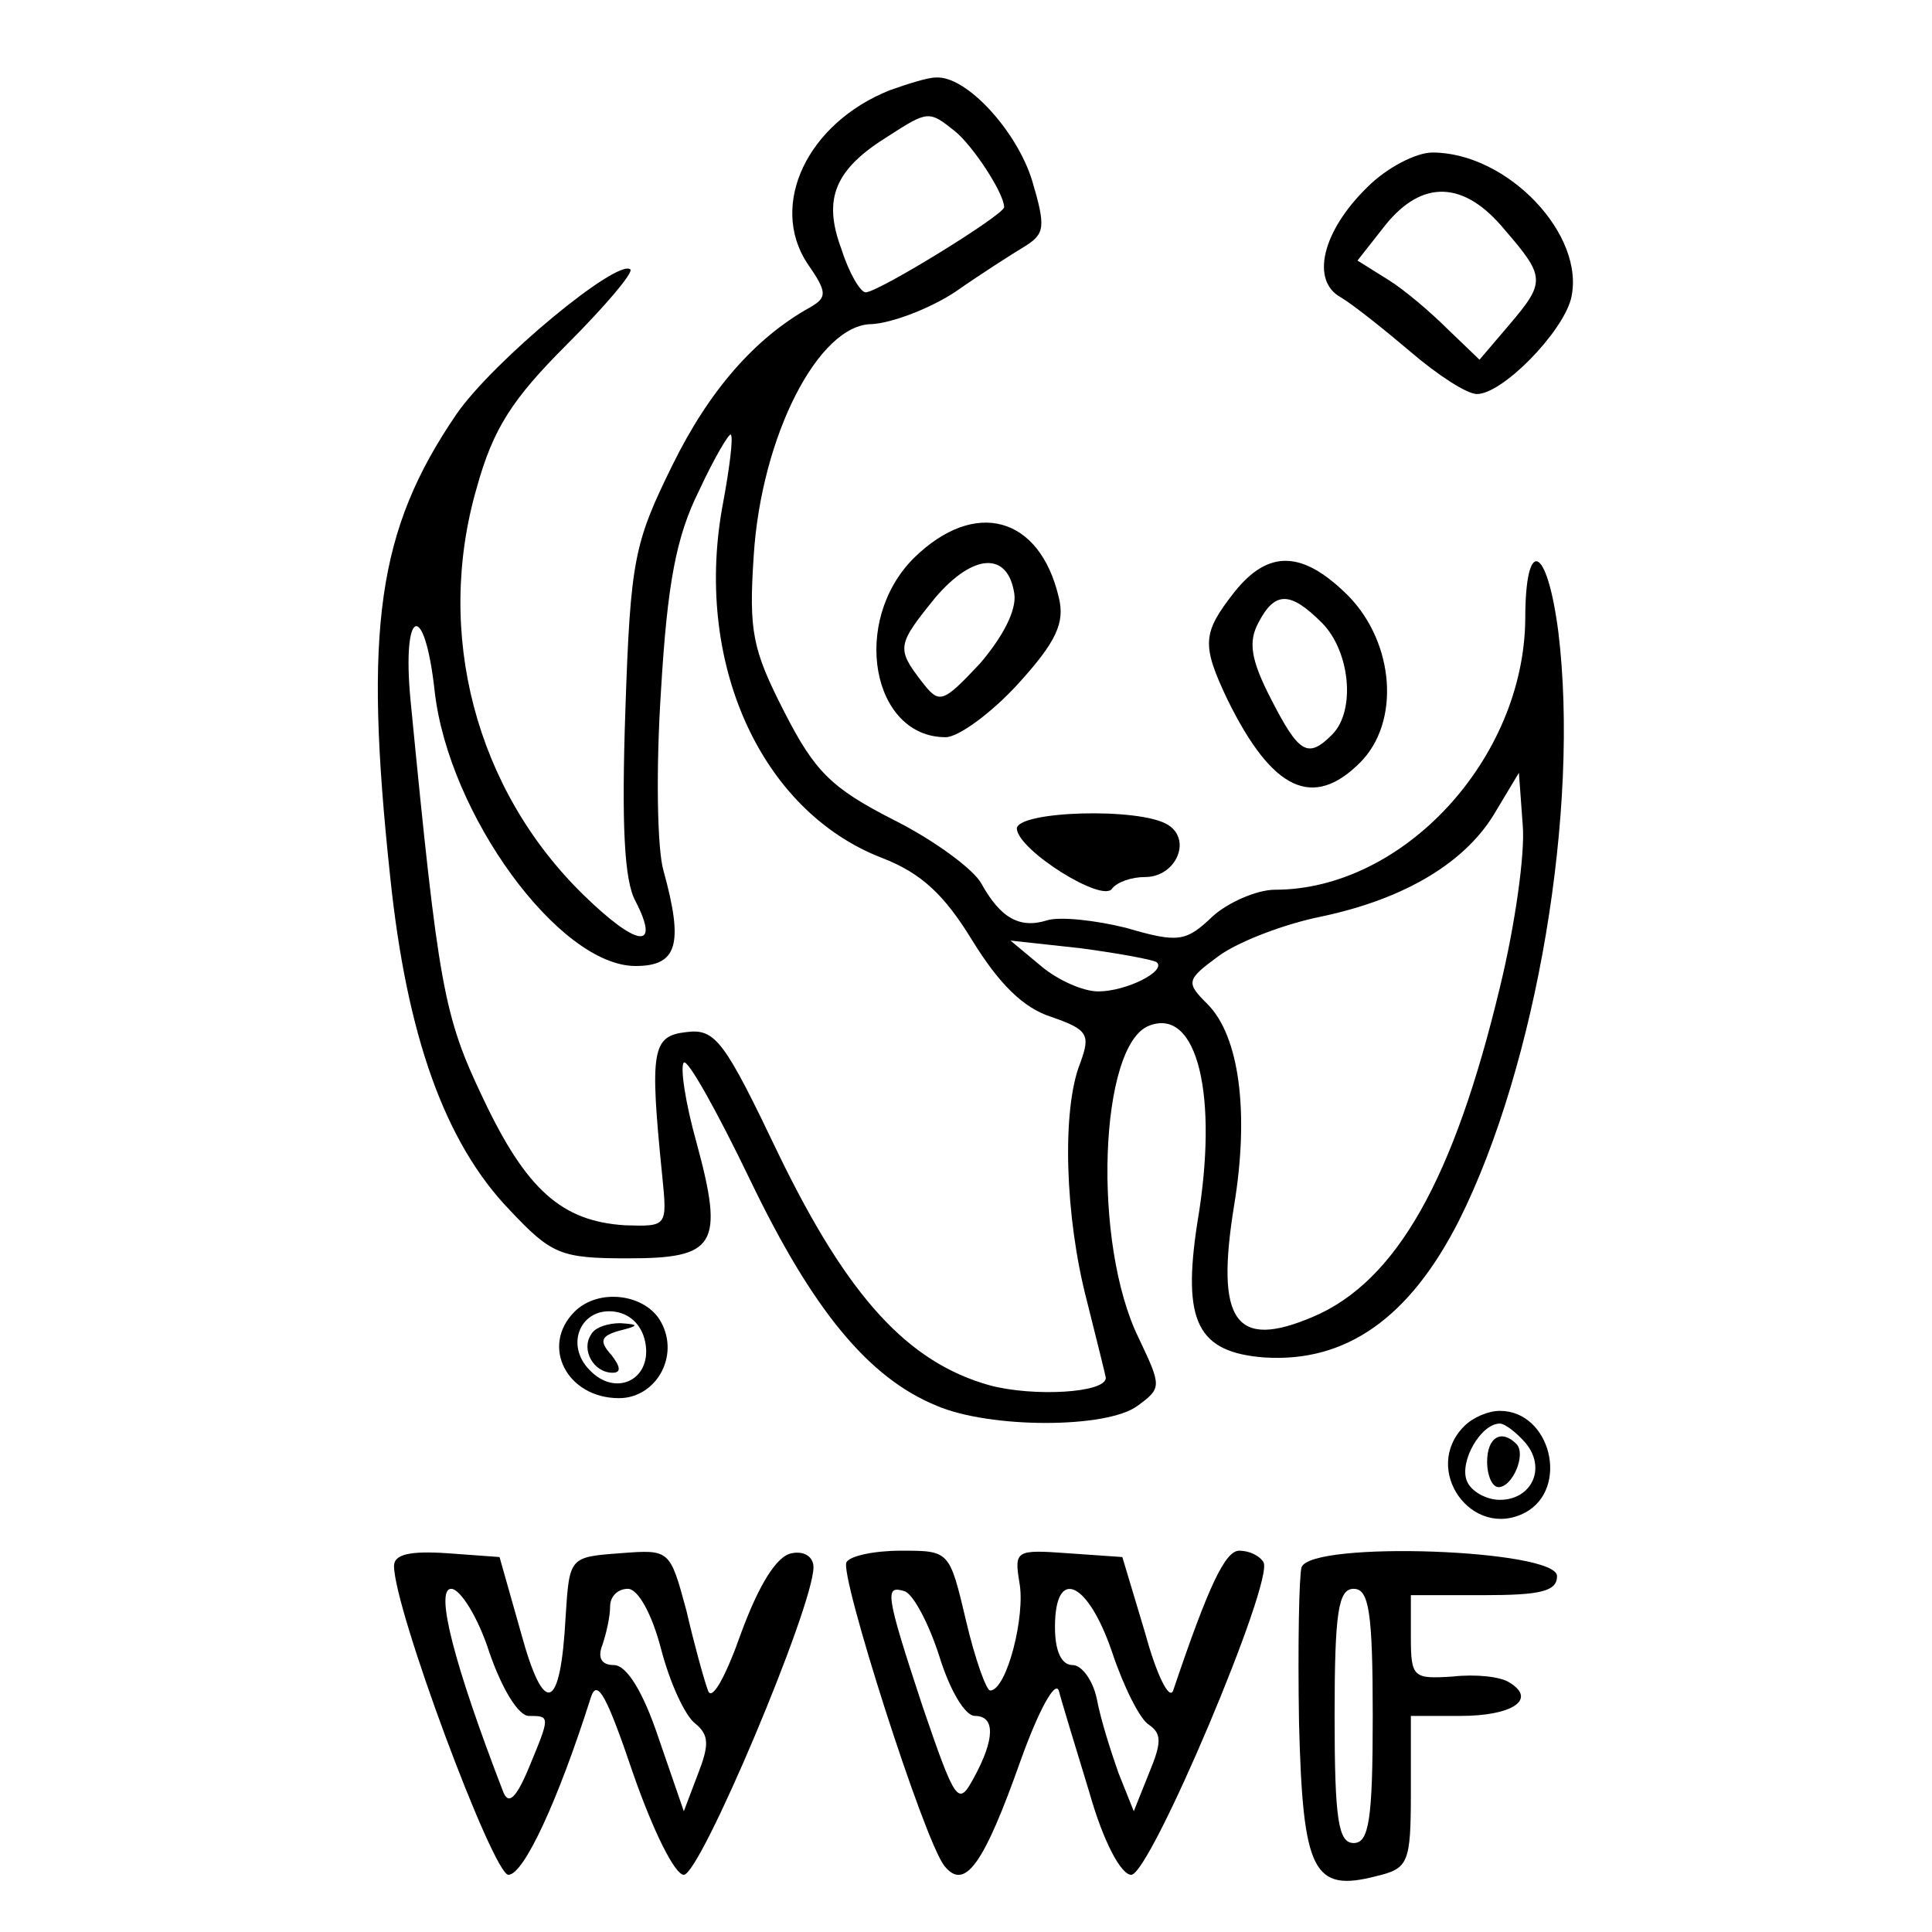 <?xml version="1.0" standalone="no"?>
<!DOCTYPE svg PUBLIC "-//W3C//DTD SVG 20010904//EN"
 "http://www.w3.org/TR/2001/REC-SVG-20010904/DTD/svg10.dtd">
<svg version="1.0" xmlns="http://www.w3.org/2000/svg"
 width="152pt" height="152pt" viewBox="0 0 152 152"
 preserveAspectRatio="xMidYMid meet">
<g transform="translate(0,152) scale(0.1,-0.1)"
fill="#000000" stroke="none">
<path d="M700 1449 c-65 -26 -95 -90 -65 -136 16 -23 16 -27 2 -35 -43 -24
-79 -65 -108 -124 -30 -61 -33 -74 -37 -193 -3 -89 -1 -134 8 -150 20 -39 1
-36 -41 5 -85 83 -117 206 -84 320 13 47 28 70 71 113 30 30 52 56 50 59 -10
9 -108 -72 -137 -114 -62 -91 -73 -168 -52 -364 13 -125 43 -209 94 -262 33
-35 40 -38 93 -38 69 0 76 10 54 91 -9 32 -13 60 -10 63 3 3 26 -38 52 -92 49
-102 93 -156 147 -178 42 -18 134 -18 158 0 19 14 19 15 1 53 -37 75 -31 231
8 246 38 15 55 -55 38 -155 -12 -78 0 -102 53 -106 64 -4 114 31 153 108 61
122 95 324 78 463 -9 69 -26 75 -26 10 -1 -110 -96 -213 -197 -213 -14 0 -37
-10 -49 -21 -21 -20 -27 -21 -68 -9 -24 6 -52 9 -62 6 -22 -7 -37 2 -52 29 -6
11 -37 34 -69 50 -49 25 -62 38 -86 85 -25 49 -28 63 -24 123 6 94 51 182 93
182 16 1 45 12 65 25 20 14 45 30 55 36 16 10 17 15 6 52 -12 39 -52 83 -76
81 -6 0 -22 -5 -36 -10z m51 -32 c14 -11 39 -49 39 -60 0 -6 -99 -67 -109 -67
-4 0 -13 15 -19 34 -15 40 -5 63 37 89 31 20 32 20 52 4z m-182 -292 c-24
-125 29 -243 125 -280 31 -12 49 -29 71 -65 21 -34 40 -53 62 -60 29 -10 31
-14 23 -36 -15 -37 -12 -122 5 -187 8 -32 15 -60 15 -61 0 -12 -57 -15 -91 -6
-65 18 -112 70 -166 181 -43 90 -50 100 -73 97 -27 -3 -29 -14 -19 -113 4 -40
4 -40 -29 -39 -50 3 -78 28 -112 100 -31 65 -35 87 -57 313 -7 73 11 80 19 7
11 -97 98 -216 158 -216 33 0 38 17 22 75 -5 17 -6 80 -2 141 5 85 12 122 30
158 12 26 24 46 25 44 2 -2 -1 -26 -6 -53z m611 -382 c-36 -150 -81 -231 -147
-259 -61 -26 -77 -4 -62 88 12 73 4 133 -21 158 -17 17 -17 19 9 38 15 11 51
25 81 31 66 14 114 43 137 83 l18 30 3 -41 c2 -22 -6 -79 -18 -128z m-270 20
c8 -7 -24 -23 -46 -23 -12 0 -32 9 -45 20 l-24 20 55 -6 c30 -4 57 -9 60 -11z"/>
<path d="M1076 1373 c-36 -35 -45 -74 -21 -87 10 -6 35 -26 55 -43 21 -18 44
-33 52 -33 20 0 67 48 74 75 12 50 -50 115 -109 115 -13 0 -36 -12 -51 -27z
m108 -34 c32 -37 32 -41 3 -75 l-23 -27 -25 24 c-13 13 -34 31 -47 39 l-24 15
22 28 c29 36 62 35 94 -4z"/>
<path d="M719 1081 c-50 -50 -33 -141 25 -141 10 0 36 19 57 42 30 33 37 48
32 68 -15 64 -66 78 -114 31z m79 -28 c2 -13 -9 -34 -27 -55 -30 -32 -32 -32
-46 -14 -20 26 -19 29 11 66 30 35 57 36 62 3z"/>
<path d="M971 1054 c-25 -32 -26 -41 -5 -85 35 -71 67 -86 104 -49 32 32 27
94 -9 131 -36 36 -63 37 -90 3z m69 -24 c22 -22 27 -69 8 -88 -19 -19 -26 -15
-48 28 -16 31 -18 45 -10 60 13 25 25 25 50 0z"/>
<path d="M800 868 c1 -17 68 -59 75 -47 4 5 15 9 26 9 24 0 37 29 18 41 -22
14 -119 11 -119 -3z"/>
<path d="M452 488 c-27 -27 -6 -68 35 -68 29 0 48 33 33 60 -12 22 -49 27 -68
8z m56 -26 c4 -28 -24 -41 -44 -20 -20 20 -7 50 20 46 13 -2 22 -12 24 -26z"/>
<path d="M465 470 c-8 -12 2 -30 17 -30 7 0 6 5 -1 14 -10 11 -8 15 6 19 16 4
16 5 1 6 -9 0 -20 -3 -23 -9z"/>
<path d="M1152 398 c-34 -34 6 -90 48 -68 35 19 20 80 -20 80 -9 0 -21 -5 -28
-12z m48 -13 c17 -20 5 -45 -20 -45 -11 0 -23 7 -26 15 -6 15 11 45 26 45 4 0
13 -7 20 -15z"/>
<path d="M1170 370 c0 -11 4 -20 9 -20 11 0 22 26 14 34 -12 12 -23 5 -23 -14z"/>
<path d="M310 288 c0 -34 78 -243 90 -243 12 0 39 58 65 140 5 15 13 -1 33
-60 16 -46 33 -80 40 -80 13 0 102 211 102 242 0 8 -7 13 -17 11 -12 -2 -26
-25 -40 -63 -12 -34 -23 -54 -26 -45 -3 8 -11 37 -17 63 -13 48 -13 48 -52 45
-40 -3 -40 -3 -43 -50 -4 -75 -17 -79 -35 -13 l-17 60 -41 3 c-30 2 -42 -1
-42 -10z m75 -68 c10 -29 23 -50 31 -50 17 0 17 0 0 -41 -10 -24 -16 -29 -20
-19 -39 101 -54 160 -41 160 7 0 21 -22 30 -50z m135 3 c7 -27 19 -53 27 -59
11 -9 11 -17 2 -40 l-11 -29 -20 58 c-12 36 -25 57 -35 57 -10 0 -13 6 -9 16
3 9 6 22 6 30 0 8 6 14 14 14 8 0 19 -20 26 -47z"/>
<path d="M666 291 c-6 -9 61 -219 77 -239 16 -20 31 1 60 83 14 39 27 63 30
55 2 -8 13 -44 24 -80 11 -39 25 -65 33 -65 15 0 113 232 104 246 -3 5 -11 9
-19 9 -11 0 -24 -27 -52 -110 -3 -8 -13 12 -22 45 l-18 60 -43 3 c-41 3 -42 2
-38 -23 5 -26 -10 -85 -23 -85 -3 0 -12 25 -19 55 -13 55 -13 55 -51 55 -21 0
-40 -4 -43 -9z m73 -74 c8 -26 20 -47 28 -47 16 0 16 -18 -1 -49 -12 -22 -14
-20 -40 56 -30 91 -30 96 -14 91 7 -3 19 -26 27 -51z m136 3 c9 -27 22 -53 29
-57 10 -7 10 -14 0 -38 l-12 -30 -12 30 c-6 17 -14 42 -17 58 -3 15 -12 27
-19 27 -9 0 -14 11 -14 30 0 48 26 36 45 -20z"/>
<path d="M1024 287 c-2 -7 -3 -62 -2 -122 3 -118 11 -134 61 -121 25 6 27 10
27 66 l0 60 39 0 c41 0 60 13 39 26 -7 5 -27 7 -45 5 -31 -2 -33 -1 -33 31 l0
33 57 0 c45 0 58 3 58 15 0 21 -193 28 -201 7z m56 -117 c0 -82 -3 -100 -15
-100 -12 0 -15 18 -15 100 0 82 3 100 15 100 12 0 15 -18 15 -100z"/>
</g>
</svg>
